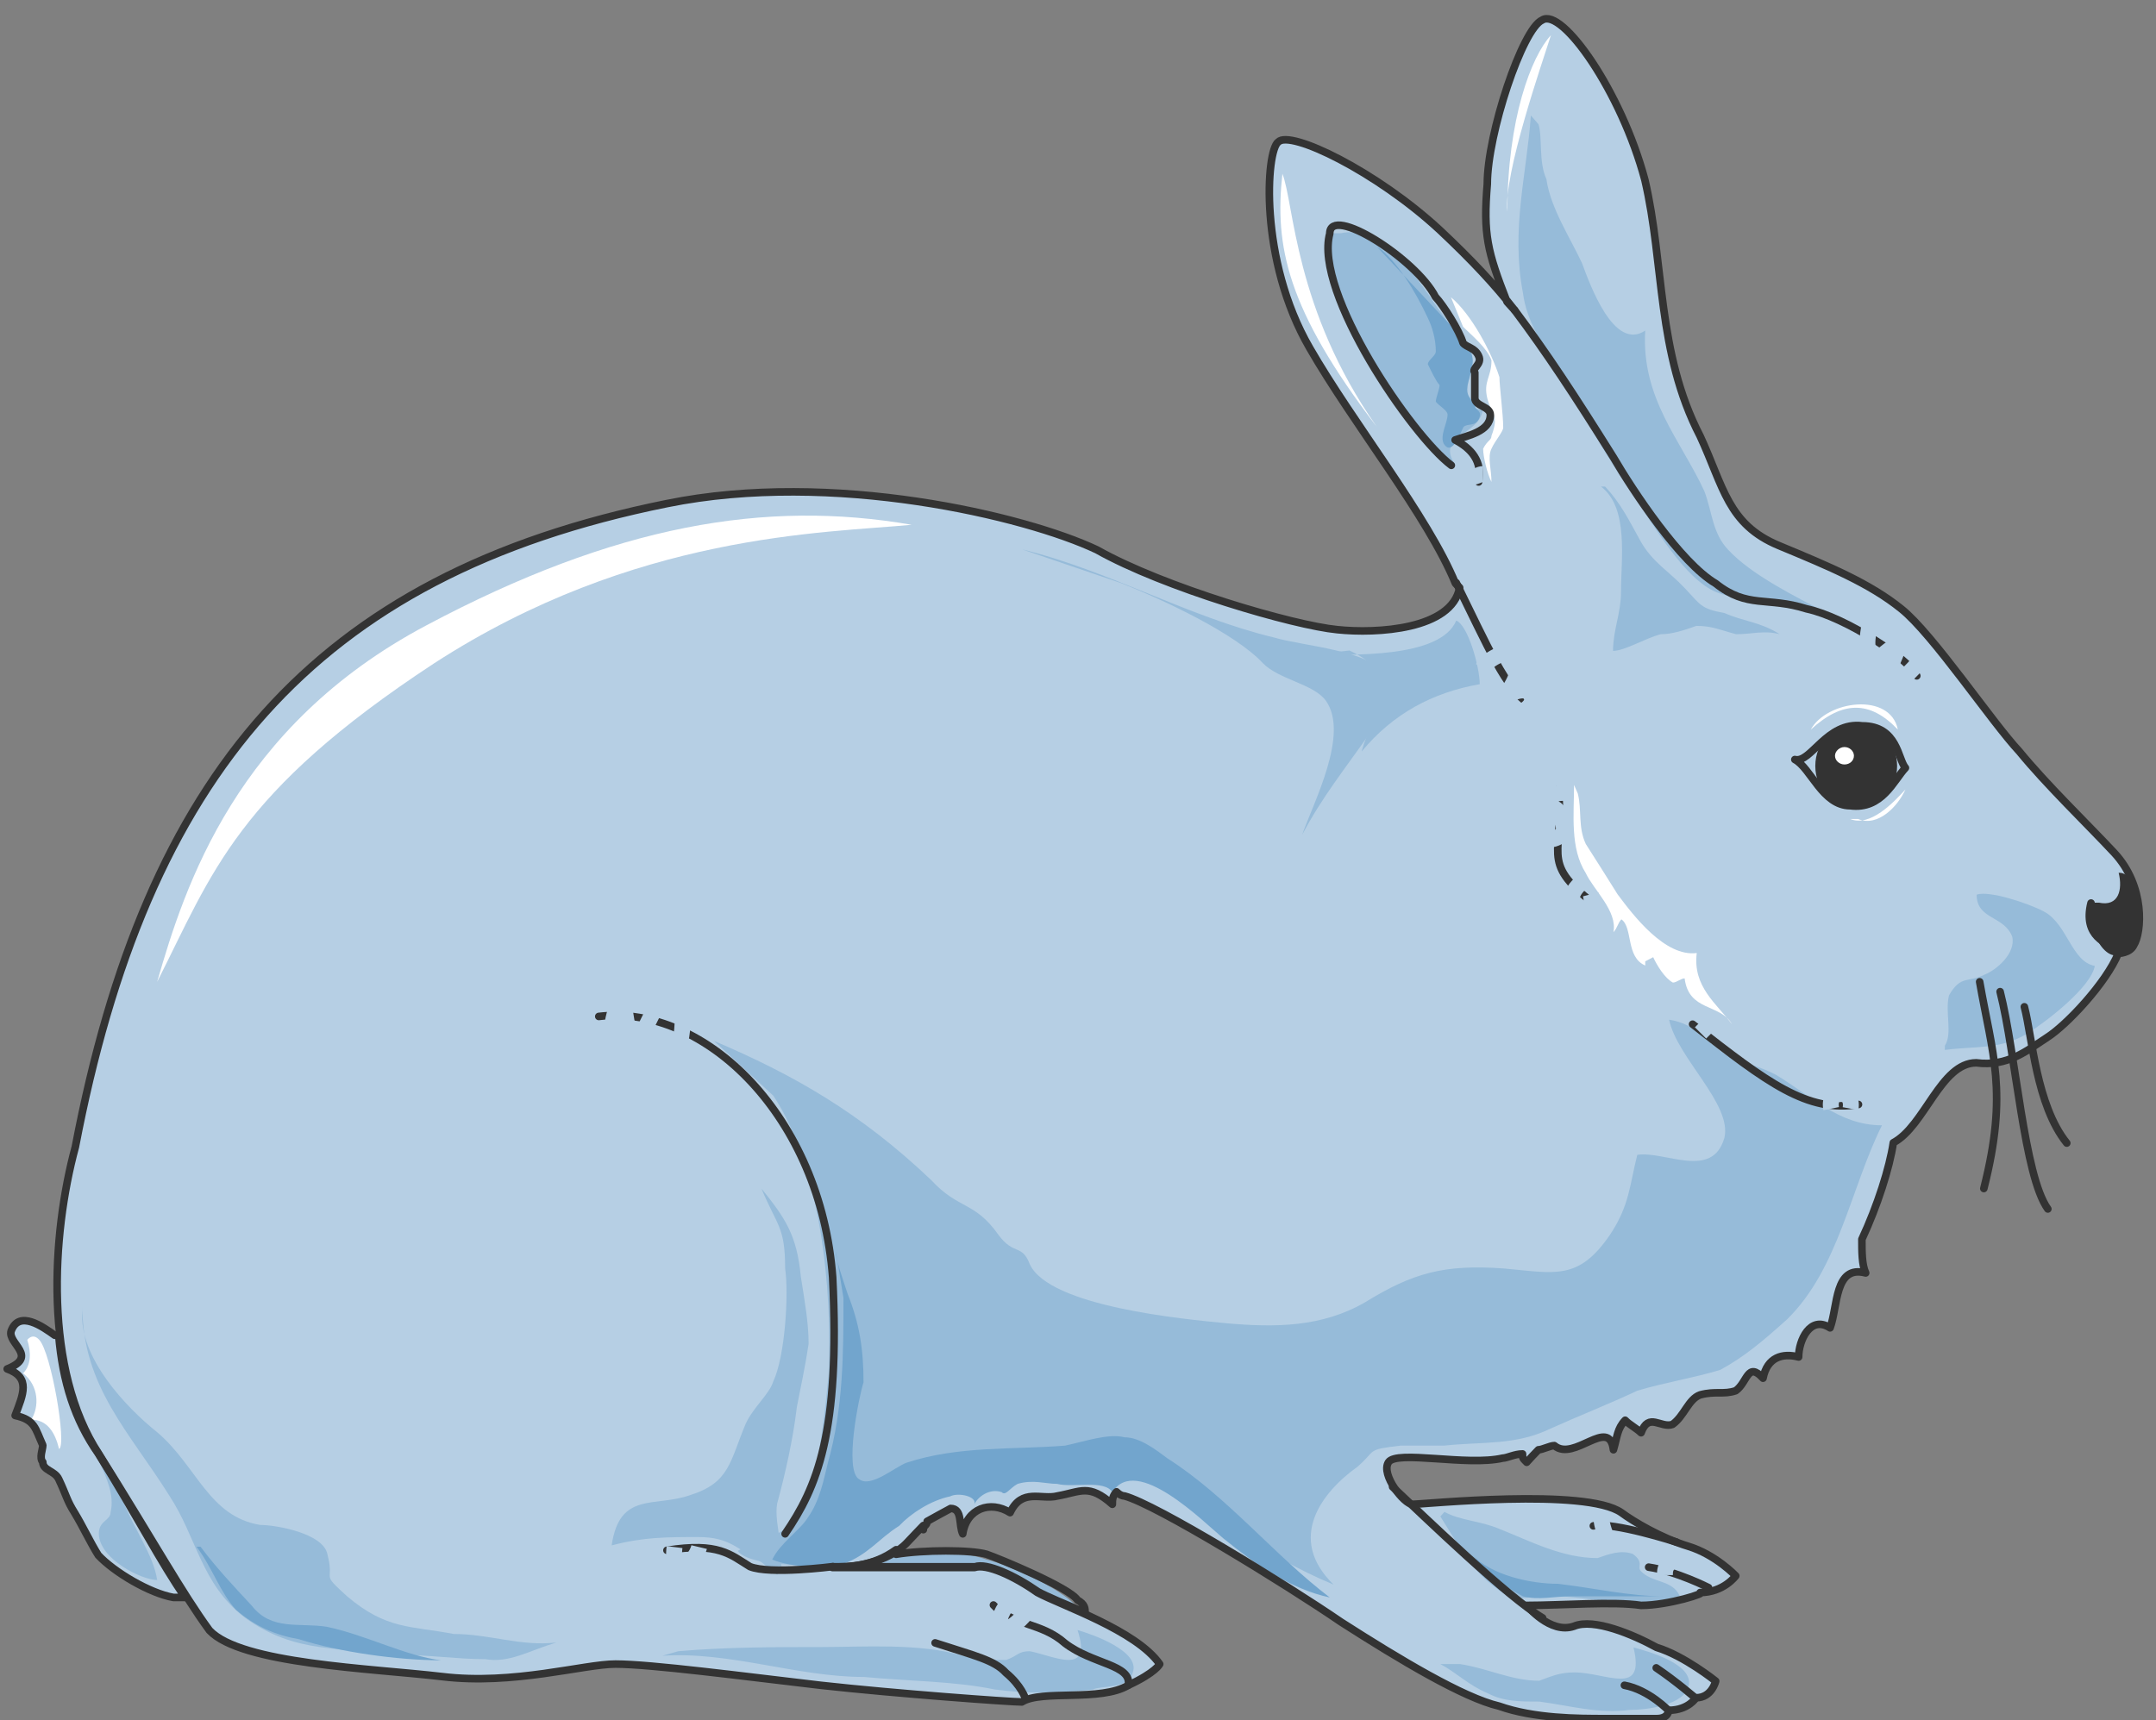 <svg xmlns="http://www.w3.org/2000/svg" version="1.0" viewBox="0 0 227.565 181.606"><rect x="0" y="0" width="227.565" height="181.606" fill="#808080" stroke="none"/><defs><clipPath clipPathUnits="userSpaceOnUse" id="a"><path d="M-.16.96h227.302v181.73H-.16z"/></clipPath></defs><path d="M90.385 165.1c3.758-1.32 9.994-1.799 13.752-.44 2.079.44 10.394 3.998 9.994 6.196-2.079 0-4.158 0-6.236.44z" fill="#96bbd9" fill-rule="evenodd" fill-opacity="1" stroke="none"/><path d="M10.374 153.467c-2.499-3.558-3.758-7.595-4.178-12.492h-.42c-1.259-.9-3.757-2.699-4.597-.46-.42 1.339 2.939 2.678-.42 4.017 2.519.9 1.68 2.699.84 4.917 2.099.46 2.099 1.34 2.918 3.139 0 .44-.4 1.339 0 1.778 0 .9 1.26.9 1.68 1.8.839 1.778.839 2.218 1.678 3.557.82 1.34 1.66 3.138 2.499 4.477 1.659 1.78 5.416 4.018 7.935 4.458h1.24c-2.5-3.558-4.998-8.475-9.175-15.191z" fill="#b6cfe4" fill-rule="evenodd" fill-opacity="1" stroke="none"/><path clip-path="url(#a)" d="M223.145 90.025c-2.918-3.118-7.076-7.115-9.994-10.673-2.918-3.118-9.155-12.433-12.473-15.071-3.318-2.678-7.515-4.437-12.912-6.676-5.397-2.239-5.836-6.196-8.315-11.553-4.597-8.875-3.757-18.189-5.836-27.064C171.136 9.674 164.86.76 162.78 2.118c-2.078.88-5.796 11.993-5.796 17.31-.44 5.317 0 7.116 2.079 12.433l.8.88c-2.08-2.68-4.558-5.318-7.876-8.436-6.676-6.196-15.83-10.633-17.07-9.314-1.279.88-2.079 12.432 3.318 21.747 4.597 7.995 12.473 17.749 15.39 24.865l.44.44c-.839 4.437-8.754 4.876-12.912 4.437-4.597-.44-18.308-4.438-25.384-8.435-7.516-3.558-27.903-8.435-45.373-4.877C32.94 60.723 15.431 82.03 7.955 121.087c-2.518 9.314-3.358 23.545 2.479 32.42 5.836 9.314 8.754 14.631 11.673 18.629 3.318 3.558 17.07 3.997 24.545 4.877 7.515.92 14.99-1.32 18.309-1.32 3.757 0 13.751 1.32 21.666 2.24 7.916.879 19.988 1.758 21.228 1.758 2.078-1.32 8.315 0 11.233-1.759 2.918-1.359 3.318-2.238 3.318-2.238-2.479-3.558-10.394-6.197-12.912-7.556-2.479-1.759-5.397-3.078-6.636-2.638H87.867c2.078 0 5.836-.44 7.915-2.679.84-.88 1.24-1.319 1.679-1.759v.44c0-.44.4-.44.4-.88.84-.48 1.679-.919 2.478-1.359 1.28 0 .84 1.8 1.28 2.679.4-2.679 2.918-3.558 4.996-2.239 1.24-2.638 3.318-1.319 4.997-1.759 2.479-.44 3.318-1.319 5.797.88 0-.44 0-.88.44-1.32 0 0 .4.44.84.44 3.317.88 17.029 9.315 22.865 13.312 6.236 3.998 12.912 7.995 16.67 8.875 3.718 1.319 8.315 1.319 11.233 1.319h5.397c1.28 0 1.28-.88 1.28-.88 2.078 0 2.878-1.319 2.878-1.319 1.678 0 2.078-1.759 2.078-1.759s-3.318-2.678-6.236-3.557c-2.478-1.36-6.636-3.119-8.715-2.24-2.518.88-4.997-2.198-4.997-2.198 3.718 0 9.155-.44 12.073 0 2.918 0 7.076-1.359 6.236-1.359 2.479 0 3.758-1.759 3.758-1.759s-2.119-2.238-4.997-3.118c-2.918-.88-5.836-2.638-7.076-3.558-3.757-2.638-20.827-.88-22.066-.88-.84 0-3.358-3.117-2.519-4.437.84-1.319 8.315.44 12.073-.44.44 0 1.24-.439 2.079-.439 0 .44 0 .44.44.88.4-.44.799-.88 1.239-1.32.4 0 1.239-.44 1.679-.44 2.078 1.76 5.796-3.118 6.236.44.4-1.359.4-2.238 1.239-3.118.4.44 1.24.88 1.679 1.32.8-2.2 2.079-.44 3.318-.88 1.24-.88 1.679-2.679 2.918-3.118 1.64-.44 2.479 0 3.758-.44 1.24-.88 1.24-3.118 2.878-1.32.44-2.238 2.079-2.678 3.758-2.238 0-1.759 1.24-4.437 3.318-3.078.84-2.239.44-6.676 3.758-5.796-.4-.88-.4-2.2-.4-3.558 1.639-3.518 2.918-7.516 3.318-10.194 3.318-1.76 4.997-8.435 8.755-8.435 3.318.44 5.396-1.32 7.475-2.678 2.079-1.32 6.236-5.757 7.515-8.875 0 0 1.24 0 1.64-.88.839-1.319 1.239-6.196-2.08-9.754z" fill="#b6cfe4" fill-rule="evenodd" fill-opacity="1" stroke="none"/><path d="M192.004 80.871c0-2.279 1.759-4.157 3.917-4.157 2.199 0 3.918 1.878 3.918 4.157 0 2.319-1.72 4.157-3.918 4.157-2.158 0-3.917-1.838-3.917-4.157z" fill="#333" fill-rule="evenodd" fill-opacity="1" stroke="none"/><path d="M193.683 79.792c0-.48.48-.92.999-.92.56 0 1 .44 1 .92 0 .52-.44.92-1 .92-.52 0-1-.4-1-.92z" fill="#fff" fill-rule="evenodd" fill-opacity="1" stroke="none"/><path d="M81.63 115.69c4.997 7.555 6.237 20.467 5.837 29.382-.44 4.437-.84 8.435-2.079 12.473-2.118 5.316-3.757 3.997-7.515 6.196 1.24 1.799 9.594 1.799 11.673.92 4.157-1.36 5.396-5.797 9.554-6.677 3.358-.92 6.676-.92 9.594-1.799 4.158-1.319 7.915 0 11.673-2.238 5.837 4.917 12.912 10.273 20.388 13.352-4.997-4.877-1.24-9.754 2.518-12.433 2.079-1.799.84-1.799 4.557-2.239h4.598c4.157-.44 7.515 0 11.233-1.798 2.918-1.32 6.276-2.639 9.154-3.998 2.918-.88 5.837-1.32 8.755-2.199 2.518-1.359 4.597-3.118 7.076-5.356 5.436-5.357 6.676-13.792 9.994-20.468-4.558 0-7.476-3.118-11.234-5.357-1.679-.88-3.757-1.319-5.396-2.198-2.079-1.36-2.919-3.119-5.837-3.598.84 4.037 6.676 8.914 5.837 12.472-1.28 4.477-6.277 1.36-9.195 1.8-.8 3.117-.8 5.316-2.878 8.434-3.358 4.917-5.836 4.038-11.273 3.558-6.236-.44-9.554.48-14.551 3.558-4.598 2.678-9.595 2.678-14.591 2.238-4.598-.44-18.75-1.759-20.828-6.236-.84-2.199-1.679-.88-3.318-3.118-2.518-3.558-4.197-2.638-7.076-5.757-7.515-7.155-14.59-11.153-22.946-14.71z" fill="#96bbd9" fill-rule="evenodd" fill-opacity="1" stroke="none"/><path d="M152.028 160.103c1.679 2.638 3.318 5.756 5.836 7.515 2.04 1.76 3.278.88 5.797.88 4.117 0 9.914 1.759 13.632 0-.8-1.76-2.879-1.32-4.118-2.639-.4-.44.4-.919-.84-1.798-1.239-.44-2.478 0-3.717.44-3.718 0-7.036-1.76-10.354-3.079-2.079-.88-4.157-.88-5.796-1.799zM152.028 175.694c1.679.879 2.918 2.198 4.997 3.078 1.679.88 3.358.88 5.437.88 3.318.439 6.236 1.318 9.554.879 1.679 0 5.836-.44 6.236-2.639.4-2.198-4.158-3.518-5.836-3.957 1.279 5.276-2.879 2.638-6.237 2.638-1.639 0-2.478.44-3.717.88-2.919 0-5.437-1.32-8.355-1.76zM69.918 174.814c7.115-.48 14.191 2.239 21.267 2.239 4.597.44 9.594.44 13.791 1.319 3.318.44 6.636.44 10.394 0 .84-.44 3.758 0 4.198-1.799.8-2.239-4.198-3.998-5.837-4.477 1.64 4.957-2.518 2.718-5.037 2.238-1.24 0-1.24.48-2.478.92-1.68 0-2.519 0-4.598-.44-4.597-1.36-10.433-.92-14.99-.92-4.598 0-10.034 0-15.031.44zM10.434 154.267c.84 1.798 1.659 3.597 1.239 5.396 0 .88-1.24.88-1.24 2.239 0 2.678 4.518 4.917 6.157 4.917-.4-2.678-2.459-5.377-3.678-8.515zM138.676 69.118c3.758 0 13.352.44 15.03-3.598 1.24.48 2.48 4.917 2.48 6.716-4.998.88-9.155 3.118-12.473 7.116 1.24-4.437 4.557-7.995-1.28-10.674zM140.675 24.625c-1.68 4.437 1.679 10.674 4.157 13.792 2.519 3.558 5.037 8.874 8.755 10.633-2.079-3.078 2.518-3.078 2.918-5.756-2.918-.44-1.24-2.679-1.24-4.877-.399-1.8-2.478-4.478-3.757-6.237-2.079-3.118-5.836-8.474-9.994-7.555zM161.582 12.193c-.44 6.236-2.119 12.032-.84 18.708.4 3.118 2.08 5.357 3.758 8.475 2.479 3.998 4.997 8.875 7.916 12.912 2.078 3.118 5.396 8.875 8.754 10.234 3.318 1.32 8.315.44 11.633 2.199-3.318-1.76-7.915-3.998-10.394-6.676-1.679-1.76-1.679-3.998-2.518-6.196-2.479-5.357-6.676-9.794-6.236-16.95-3.318 2.238-5.837-4.877-6.676-7.116-1.24-2.678-3.318-5.796-3.758-8.874-.84-1.8-.4-4.478-.84-5.797z" fill="#96bbd9" fill-rule="evenodd" fill-opacity="1" stroke="none"/><path d="M221.106 95.302c-1.28 1.76.84 6.676 2.958 5.357 2.079-1.36 2.079-4.917 1.24-7.595-.84-.44-.84-.92-1.68-.92.44 1.8 0 3.598-2.078 3.158z" fill="#333" fill-rule="evenodd" fill-opacity="1" stroke="none"/><path d="M168.978 51.369c2.958 2.239 2.118 7.595 2.118 11.153 0 2.199-.84 3.998-.84 6.196 1.24 0 3.359-1.319 5.038-1.759 1.239 0 2.518-.44 3.757-.879 1.68 0 2.519.44 4.198.88 1.679 0 2.958-.44 4.597 0-2.079-1.32-3.758-1.32-5.836-2.24-2.519-.439-2.519-.879-4.198-2.638-1.679-1.799-3.358-2.678-4.637-4.917-1.24-2.238-2.079-3.997-3.758-5.796zM80.371 164.94c-2.498-1.34-3.338-2.658-6.656-2.658-3.318 0-5.816 0-9.154.88.84-5.757 4.577-3.978 8.315-5.318 4.157-1.319 4.157-3.538 5.836-7.535.82-1.759 2.479-3.098 2.899-4.437 1.259-2.659 1.659-9.295 1.259-11.953 0-4.437-.84-4.437-2.499-8.435 2.499 3.118 3.738 4.877 4.158 9.314.42 2.659.82 4.877.82 7.096-.4 2.658-.82 4.437-1.24 6.656-.42 3.538-1.24 7.076-2.079 10.194-.42 2.198 1.24 6.196 0 7.515zM8.695 137.956c0 8.435 5.017 13.292 9.174 19.948 2.918 4.438 3.338 9.295 7.935 12.853 5.417 3.977 10.414 3.098 16.67 3.977 2.918 0 5.837.44 8.755.44 2.498.44 4.577-.88 7.495-1.76-3.737.44-7.075-.899-10.833-.899-4.577-.879-7.076-.44-11.253-3.977-2.918-2.659-1.26-1.34-2.079-4.437-.42-2.22-5.437-3.099-7.096-3.099-5.416-.879-6.676-6.196-10.833-9.754-3.338-2.658-8.355-7.975-7.935-12.832zM205.276 110.853c3.358-.44 5.836 0 8.754-1.76 2.079-1.318 6.676-4.876 7.076-7.115-2.478-.44-2.878-4.437-5.397-5.756-1.679-.88-5.836-2.239-7.075-1.76 0 2.64 2.918 2.2 3.757 4.438.4 1.759-1.679 3.518-2.918 3.998-1.679.88-2.518 0-3.758 2.198-.44 1.8.4 3.998-.44 5.317zM107.895 58.005c9.154 2.238 17.469 7.116 26.623 9.314 2.919.88 10.394 1.36 11.673 3.998.8 2.238-.84 4.877-1.679 6.196-2.478 3.558-4.997 6.676-7.075 10.634 1.239-3.518 4.997-10.634 2.518-14.152-1.28-1.799-4.997-2.238-6.676-3.997-2.918-3.119-10.393-6.636-14.95-8.435z" fill="#96bbd9" fill-rule="evenodd" fill-opacity="1" stroke="none"/><path d="M16.59 103.657c2.918-10.154 8.355-26.983 28.383-37.617C64.96 55.406 80.83 52.728 96.222 55.406c-9.155.88-29.183.88-50.41 14.632-20.867 13.711-23.386 22.106-29.222 33.62zM4.137 141.454c-.42-.46-.839-.46-1.259 0 .42 1.32.42 2.659-.44 3.538 1.7 1.34 1.7 3.558.86 4.897 1.679 0 2.518 1.34 2.938 3.098.84-.44-.84-10.214-2.099-11.533zM145.312 45.053c-9.514-12.433-10.794-19.109-9.954-26.704 1.24 3.118 1.24 14.271 9.954 26.704zM159.104 22.346c0-9.754 2.518-16.39 4.597-18.628-.84 2.678-5.037 14.67-4.597 18.628zM191.124 77.033c3.358-3.078 6.276-3.078 9.195 0-.8-3.997-7.516-3.078-9.195 0zM195.282 86.468c2.118.88 4.597-1.76 5.836-3.119-.8 1.8-2.918 3.998-4.997 3.119zM154.426 34.5c.88.879 2.559 2.238 2.999 3.557 0 1.759-.88 2.199-.44 3.998.44 1.758 1.28 1.758.44 3.957 0 .48-.44.48-.88 1.36 0 .879.44 2.638.88 3.517 0-1.319-.44-2.638 0-3.518.4-.88 1.239-1.799 1.239-2.238 0-1.32-.4-4.438-.4-5.317-.84-2.639-2.958-6.636-5.117-8.435z" fill="#fff" fill-rule="evenodd" fill-opacity="1" stroke="none"/><path d="M89.026 137.037c0 5.796 0 11.593-1.639 17.39-.44 1.758-.84 3.997-2.119 5.796-.8 1.32-2.918 2.678-3.757 4.437 2.118.88 5.436.88 7.515.44 2.519-.88 3.758-2.678 5.876-3.998 1.24-1.319 3.318-2.678 5.397-3.118.84-.44 2.918 0 2.519.88.4-.88 1.679-1.76 2.918-1.32.4.44.84-.44 1.679-.879 1.639-.48 2.918 0 4.157 0 1.68.44 4.997-.48 5.837.88 2.518-4.038 9.594 3.118 11.713 4.877 3.318 2.678 7.075 5.356 11.233 6.236-5.837-4.438-10.833-10.674-17.11-14.671-1.239-.92-2.918-2.239-4.557-2.239-1.679-.44-4.197.44-6.276.88-5.437.44-11.273 0-16.71 1.798-1.24.44-3.758 2.679-4.997 1.76-1.679-.88 0-8.915.44-10.234 0-3.558-.44-6.237-1.68-9.355-.439-1.359-1.238-3.558-1.238-4.477zM145.312 26.024c2.079 1.36 4.157 4.877 5.397 7.556.44.88.84 2.198.84 3.518 0 .48-.84.919-.84 1.359.44.88.84 1.759 1.239 2.198 0 .44-.4 1.32-.4 1.76.4.479 1.24.919 1.24 1.358 0 .88-.84 2.2-.4 3.079.84 1.319 1.639-.88 2.078-1.76.4-.44 1.24 0 1.64-.879.4-.88-.4-.88-.4-1.319-.44-.92-.84-.92-.84-1.799 0-.88.4-1.32.4-2.199.44-.879 0-1.798-.4-2.678zM20.747 163.301c1.68 2.239 2.519 4.897 4.178 6.676 2.079 1.779 4.157 2.658 6.656 3.098 4.177 1.34 10.414 2.219 14.99 2.219-3.737-.44-7.894-2.659-12.072-3.538-2.918-.46-5.836.44-7.915-2.219-2.079-2.238-3.738-3.997-5.417-6.236zM155.746 164.58c.84 1.32 3.318 3.078 4.997 3.958 1.639.44 3.318 0 4.997 0h9.954c-3.718 0-7.476-.88-11.234-1.32-2.878 0-7.035-.879-9.154-3.117z" fill="#72a5cd" fill-rule="evenodd" fill-opacity="1" stroke="none"/><path d="M166.14 82.87c0 3.118-.44 6.676 1.239 9.314.84 1.799 3.358 3.998 2.918 6.236.44-.48.44-.92.84-1.359 1.239.88.439 3.998 2.518 4.877v-.44l.84-.44c.399.88 1.238 2.24 2.078 2.68.4 0 .84-.44 1.24-.44.439 3.517 3.757 2.638 4.996 4.836-1.639-2.198-4.157-3.957-3.718-7.515-3.358.44-6.715-3.998-8.354-6.196-.84-1.36-2.519-3.998-3.358-5.317-.84-1.799-.4-3.558-.84-5.317z" fill="#fff" fill-rule="evenodd" fill-opacity="1" stroke="none"/><path d="M146.99 156.985c3.359 3.158 12.114 11.633 15.831 13.831M171.456 177.932c2.599.48 4.717 2.719 4.717 2.719M174.814 176.093c2.079 1.4 4.158 3.198 4.158 3.198M168.178 161.102c2.119-.44 8.795 1.72 8.795 1.72M174.015 165.46c2.958.44 6.316 2.158 6.316 2.158M98.7 173.455c4.158 1.359 6.236 1.799 7.476 3.158 1.639 1.36 2.038 2.678 2.038 2.678M104.856 169.457c2.12 2.239 5.037 1.8 7.556 4.038 2.918 2.238 7.076 2.238 6.676 4.437M63.202 107.315c11.293-1.34 23.425 10.654 24.685 27.543.82 16.43-1.68 22.207-5.017 27.084M70.397 163.68c5.437-.859 6.676.44 8.755 1.72 2.099.86 8.755 0 8.755 0M153.187 49.13c-4.157-3.118-14.511-18.229-12.832-24.465 0-3.118 9.114 2.678 11.153 6.676.84.88 2.519 3.558 2.918 4.877.4.48 1.24.48 1.64 1.36.44.879-.8 1.318-.4 1.758v2.679c0 .879 1.639.879 1.639 1.798 0 1.76-2.479 2.2-3.718 2.639 1.679.88 2.918 2.238 2.478 4.437M159.863 32.74c3.358 4.477 6.276 8.915 10.434 15.55 2.079 3.559 7.076 11.114 10.793 13.313 3.358 2.678 5.437 1.359 9.594 2.678 4.158.88 10.834 5.317 11.633 7.076M10.374 153.467c-2.499-3.558-3.758-7.595-4.178-12.492h-.42c-1.259-.9-3.757-2.699-4.597-.46-.42 1.339 2.939 2.678-.42 4.017 2.519.9 1.68 2.699.84 4.917 2.099.46 2.099 1.34 2.918 3.139 0 .44-.4 1.339 0 1.778 0 .9 1.26.9 1.68 1.8.839 1.778.839 2.218 1.678 3.557.82 1.34 1.66 3.138 2.499 4.477 1.659 1.78 5.416 4.018 7.935 4.458h1.24c-2.5-3.558-4.998-8.475-9.175-15.191M220.706 95.342c-.88 3.518 1.68 4.398 2.958 4.797M195.282 85.068c3.358.44 4.597-2.678 5.836-3.997-.8-.88-.8-4.437-4.557-4.437-3.758-.48-5.437 3.997-7.116 3.557 1.68.88 2.918 4.877 5.837 4.877M164.46 83.35c.8 6.675-2.118 7.555 3.718 11.992M178.652 108.134c7.955 6.237 12.112 9.355 17.51 8.475M208.953 103.657c1.32 7.596 3.039 11.593.44 21.827M211.112 104.697c1.679 6.636 2.519 19.428 5.037 22.946M213.67 106.296c.84 3.158 1.24 10.353 4.478 14.39M161.462 74.315c-2.438-1.32-4.477-6.156-7.755-12.792" fill="none" stroke="#333" stroke-width=".8px" stroke-linecap="round" stroke-linejoin="round" stroke-miterlimit="4" stroke-dasharray="none" stroke-opacity="1"/><path d="M192.004 80.871c0-2.279 1.759-4.157 3.917-4.157 2.199 0 3.918 1.878 3.918 4.157 0 2.319-1.72 4.157-3.918 4.157-2.158 0-3.917-1.838-3.917-4.157" fill="none" stroke="#333" stroke-width=".8px" stroke-linecap="round" stroke-linejoin="round" stroke-miterlimit="4" stroke-dasharray="none" stroke-opacity="1"/><path clip-path="url(#a)" d="M223.145 90.025c-2.918-3.118-7.076-7.115-9.994-10.673-2.918-3.118-9.155-12.433-12.473-15.071-3.318-2.678-7.515-4.437-12.912-6.676-5.397-2.239-5.836-6.196-8.315-11.553-4.597-8.875-3.757-18.189-5.836-27.064C171.136 9.674 164.86.76 162.78 2.118c-2.078.88-5.796 11.993-5.796 17.31-.44 5.317 0 7.116 2.079 12.433l.8.88c-2.08-2.68-4.558-5.318-7.876-8.436-6.676-6.196-15.83-10.633-17.07-9.314-1.279.88-2.079 12.432 3.318 21.747 4.597 7.995 12.473 17.749 15.39 24.865l.44.44c-.839 4.437-8.754 4.876-12.912 4.437-4.597-.44-18.308-4.438-25.384-8.435-7.516-3.558-27.903-8.435-45.373-4.877C32.94 60.723 15.431 82.03 7.955 121.087c-2.518 9.314-3.358 23.545 2.479 32.42 5.836 9.314 8.754 14.631 11.673 18.629 3.318 3.558 17.07 3.997 24.545 4.877 7.515.92 14.99-1.32 18.309-1.32 3.757 0 13.751 1.32 21.666 2.24 7.916.879 19.988 1.758 21.228 1.758 2.078-1.32 8.315 0 11.233-1.759 2.918-1.359 3.318-2.238 3.318-2.238-2.479-3.558-10.394-6.197-12.912-7.556-2.479-1.759-5.397-3.078-6.636-2.638H87.867c2.078 0 5.836-.44 7.915-2.679.84-.88 1.24-1.319 1.679-1.759v.44c0-.44.4-.44.4-.88.84-.48 1.679-.919 2.478-1.359 1.28 0 .84 1.8 1.28 2.679.4-2.679 2.918-3.558 4.996-2.239 1.24-2.638 3.318-1.319 4.997-1.759 2.479-.44 3.318-1.319 5.797.88 0-.44 0-.88.44-1.32 0 0 .4.44.84.44 3.317.88 17.029 9.315 22.865 13.312 6.236 3.998 12.912 7.995 16.67 8.875 3.718 1.319 8.315 1.319 11.233 1.319h5.397c1.28 0 1.28-.88 1.28-.88 2.078 0 2.878-1.319 2.878-1.319 1.678 0 2.078-1.759 2.078-1.759s-3.318-2.678-6.236-3.557c-2.478-1.36-6.636-3.119-8.715-2.24-2.518.88-4.997-2.198-4.997-2.198 3.718 0 9.155-.44 12.073 0 2.918 0 7.076-1.359 6.236-1.359 2.479 0 3.758-1.759 3.758-1.759s-2.119-2.238-4.997-3.118c-2.918-.88-5.836-2.638-7.076-3.558-3.757-2.638-20.827-.88-22.066-.88-.84 0-3.358-3.117-2.519-4.437.84-1.319 8.315.44 12.073-.44.44 0 1.24-.439 2.079-.439 0 .44 0 .44.44.88.4-.44.799-.88 1.239-1.32.4 0 1.239-.44 1.679-.44 2.078 1.76 5.796-3.118 6.236.44.4-1.359.4-2.238 1.239-3.118.4.44 1.24.88 1.679 1.32.8-2.2 2.079-.44 3.318-.88 1.24-.88 1.679-2.679 2.918-3.118 1.64-.44 2.479 0 3.758-.44 1.24-.88 1.24-3.118 2.878-1.32.44-2.238 2.079-2.678 3.758-2.238 0-1.759 1.24-4.437 3.318-3.078.84-2.239.44-6.676 3.758-5.796-.4-.88-.4-2.2-.4-3.558 1.639-3.518 2.918-7.516 3.318-10.194 3.318-1.76 4.997-8.435 8.755-8.435 3.318.44 5.396-1.32 7.475-2.678 2.079-1.32 6.236-5.757 7.515-8.875 0 0 1.24 0 1.64-.88.839-1.319 1.239-6.196-2.08-9.754" fill="none" stroke="#333" stroke-width=".8px" stroke-linecap="round" stroke-linejoin="round" stroke-miterlimit="4" stroke-dasharray="none" stroke-opacity="1"/><path d="M104.137 164.1c-1.64-.48-6.636-.48-9.554 0v-.48c-2.479 1.8-4.997 1.8-6.676 1.8h14.99c1.24-.44 4.158.88 6.677 2.638.8.44 2.878 1.32 4.957 2.199 0-.44 0-.88-.8-1.32-.84-1.319-8.315-4.397-9.594-4.836" fill="none" stroke="#333" stroke-width=".8px" stroke-linecap="round" stroke-linejoin="round" stroke-miterlimit="4" stroke-dasharray="none" stroke-opacity="1"/><path d="M165.34 83.71c-.84 0-1.68 0-1.68.919 0 .92.84.48.84 1.399 1.24 1.839.4 2.718-2.118 2.718M167.898 94.423c.8 3.118-4.157 1.359-.84-1.36M179.491 109.054l.88-.88M195.322 117.05c.4-2.16-2.479-2.16-2.04 0M155.346 50.37c.4 0 .8-.32 1.2-.32M159.943 75.394c.44 0 2.119-.88 1.719-1.799-.44-1.319-2.119-.44-2.958 0 .84-.88 2.119-3.118 1.24-4.037-.4-1.36-2.96 0-3.399.92M202.837 69.558c-.4.44-2.079 2.638-2.918 2.199-1.28-.44.4-2.639.4-3.558-.84 0-1.68 1.359-2.519 1.359-1.28-.92-.4-3.118-.4-4.477M64.6 108.674c0-.86.42-2.179.84-3.498.84 1.32.42 3.938 1.66 4.817.839-.44 2.498-5.256 3.337-5.256 2.479.44 1.66 6.136.4 7.435M71.197 163.341c-.44 3.518 2.179 1.759 2.598 0M106.615 169.018c-.8.919-1.239 1.798-1.239 3.118 1.24 0 2.079-.88 2.878-1.76M169.018 160.143c0 .92.44 1.839.879 3.198M175.733 166.3c0-.4 0-.84.48-1.28" fill="none" stroke="#b6cfe4" stroke-width="1.679px" stroke-linecap="butt" stroke-linejoin="miter" stroke-miterlimit="8" stroke-dasharray="none" stroke-opacity="1"/></svg>